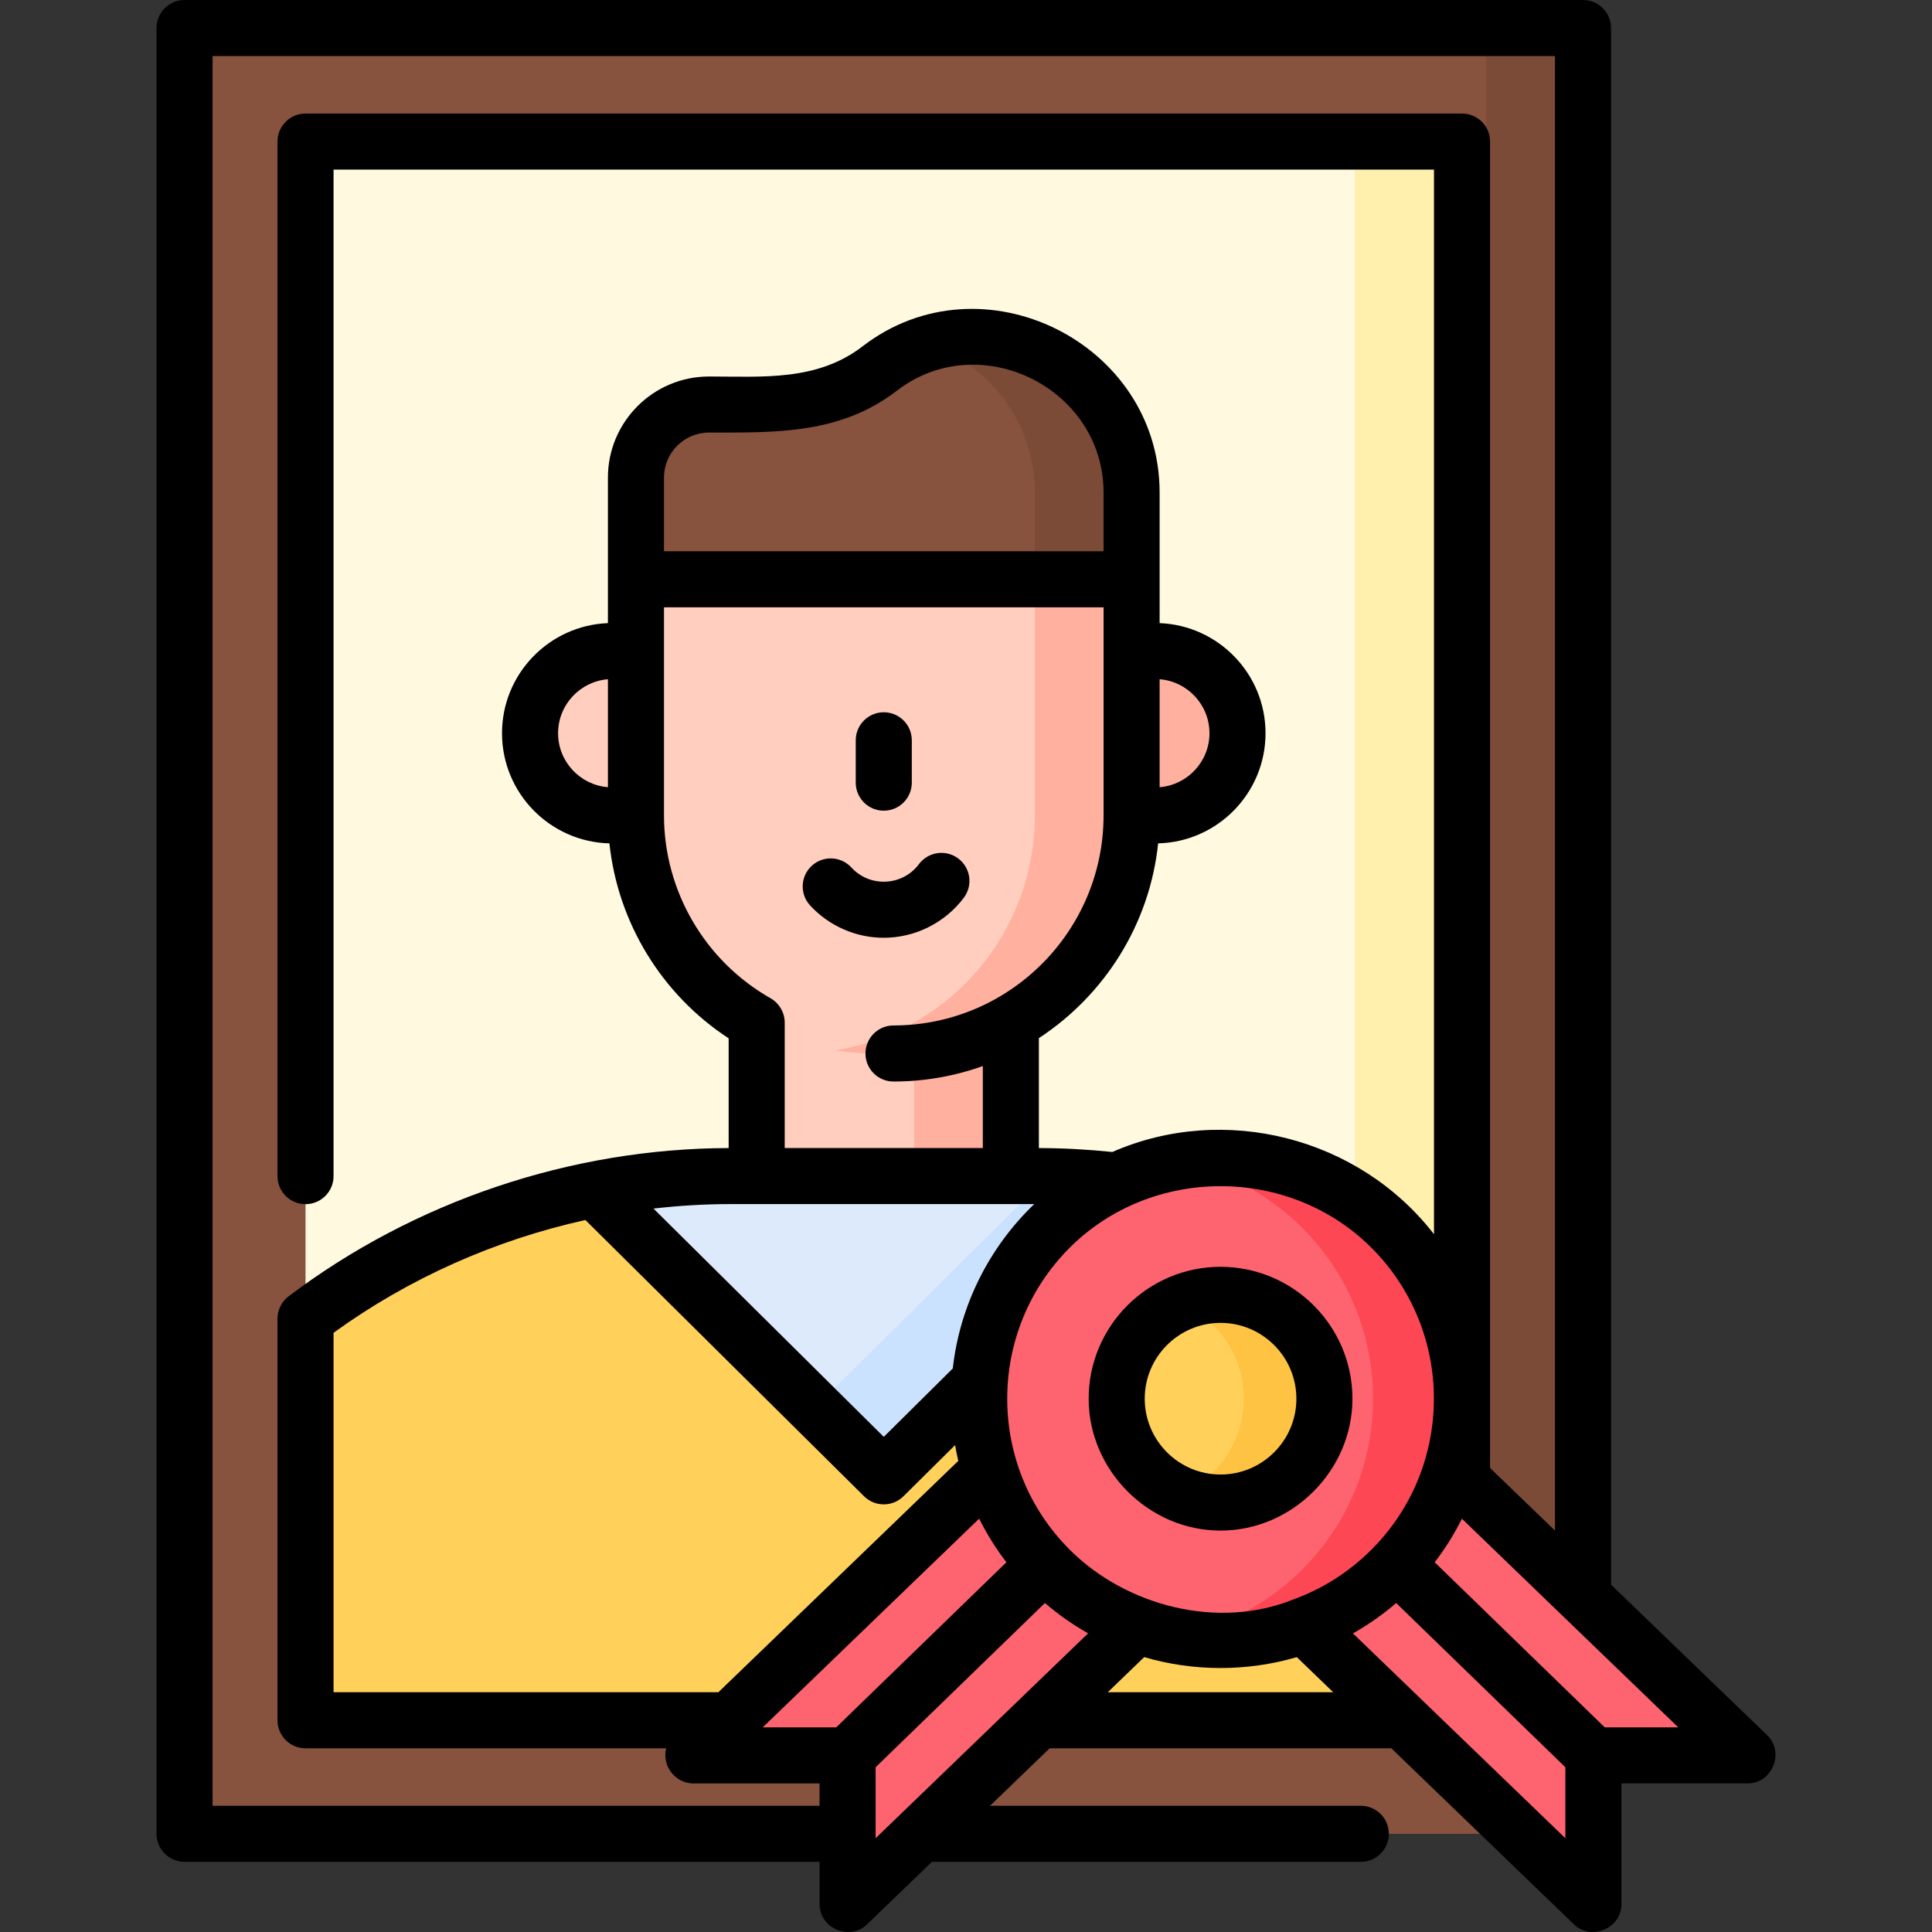 <svg id="Capa_1" enable-background="new 0 0 516.939 516.939" height="512" viewBox="0 0 516.939 516.939" width="512" xmlns="http://www.w3.org/2000/svg"><rect x="0" y="0" width="516.939" height="516.939" fill="#333333" stroke="none"/><g><g><path d="m49.378 7.5h374.18v483.17h-374.18z" fill="#87523e"/><path d="m397.668 7.5h25.89v483.17h-25.89z" fill="#7c4b37"/><path d="m81.748 37.88h309.44v422.41h-309.44z" fill="#fff9df"/><path d="m362.518 37.88h28.67v422.41h-28.67z" fill="#fff0ad"/><path d="m391.188 352.83v107.46h-309.44v-107.46c16.36-12.38 34.53-21.92 53.73-28.37 7.7-2.58 15.56-4.67 23.54-6.23l77.4 12.103 77.4-12.123c27.93 5.48 54.42 17.26 77.37 34.62z" fill="#ffd15b"/><path d="m270.478 260.8v53.87l-33.394 7.551-34.616-7.551v-53.87z" fill="#ffcebf"/><path d="m270.478 260.8v53.87l-15.656 3.54-10.244-3.54v-53.87z" fill="#ffb09e"/><path d="m302.778 155.01v63.16c0 35.19-28.52 63.71-63.71 63.71h-5.2c-3.52 0-6.98-.29-10.34-.84-30.27-4.94-53.37-31.2-53.37-62.87v-63.16l60.63-6.01z" fill="#ffcebf"/><path d="m302.778 155.01v63.16c0 35.19-28.52 63.71-63.71 63.71h-5.2c-3.52 0-6.98-.29-10.34-.84 30.27-4.94 53.36-31.21 53.36-62.87v-63.16l14.89-6.01z" fill="#ffb09e"/><path d="m313.818 318.21-77.35 76.81-77.45-76.79c11.92-2.36 24.11-3.56 36.41-3.56h82.08c12.26 0 24.42 1.2 36.31 3.54z" fill="#ddeafb"/><path d="m313.818 318.21-77.35 76.81-18.49-18.34 62.42-61.99c11.28.18 22.46 1.36 33.42 3.52z" fill="#cbe2ff"/><path d="m170.161 218.172h-6.35c-12.143 0-21.987-9.844-21.987-21.987 0-12.143 9.844-21.987 21.987-21.987h6.35l3.948 23.879z" fill="#ffcebf"/><path d="m309.128 218.172h-6.35l-3.989-20.095 3.989-23.879h6.35c12.143 0 21.987 9.844 21.987 21.987-.001 12.143-9.844 21.987-21.987 21.987z" fill="#ffb09e"/><path d="m302.778 131.77v23.24h-132.62v-27.23c0-10.79 8.75-19.54 19.54-19.54h17.38c10.24 0 20.19-3.39 28.3-9.64 3.66-2.82 7.73-4.99 12.05-6.46.19-.06.37-.12.56-.18 4.15-1.34 8.51-2.05 12.93-2.05 11.56 0 22.03 4.69 29.6 12.26s12.26 18.04 12.26 29.6z" fill="#87523e"/><path d="m302.778 131.77v23.24h-25.89v-23.24c0-11.56-4.68-22.03-12.26-29.6-4.61-4.61-10.29-8.15-16.64-10.21 4.15-1.34 8.51-2.05 12.93-2.05 11.56 0 22.03 4.69 29.6 12.26s12.26 18.04 12.26 29.6z" fill="#7c4b37"/><g fill="#fe646f"><path d="m467.628 469.683h-41.29v39.817l-120.42-116.123 41.29-39.817z"/><path d="m185.498 469.683h41.29v39.817l120.42-116.123-41.29-39.817z"/><path d="m372.268 419.93c-15.66 15.66-37.35 21.6-57.58 17.82-12.38-2.31-24.22-8.25-33.79-17.82-25.23-25.23-25.23-66.14 0-91.37 9.57-9.58 21.41-15.52 33.79-17.82 20.23-3.78 41.92 2.16 57.58 17.82 25.23 25.23 25.23 66.14 0 91.37z"/></g><path d="m372.268 419.93c-15.66 15.66-37.35 21.6-57.58 17.82 12.37-2.31 24.2-8.25 33.77-17.82 25.24-25.23 25.24-66.14 0-91.37-9.57-9.58-21.4-15.51-33.77-17.82 20.23-3.78 41.92 2.16 57.58 17.82 25.23 25.23 25.23 66.14 0 91.37z" fill="#fd4755"/><path d="m354.368 374.25c0 15.34-12.44 27.79-27.79 27.79-3.83 0-7.48-.78-10.8-2.18-9.99-4.22-16.99-14.1-16.99-25.61 0-11.52 7-21.4 16.99-25.61 3.32-1.4 6.97-2.18 10.8-2.18 15.35 0 27.79 12.44 27.79 27.79z" fill="#ffd15b"/><path d="m354.368 374.25c0 15.34-12.44 27.79-27.79 27.79-3.83 0-7.48-.78-10.8-2.18 9.99-4.22 16.99-14.1 16.99-25.61 0-11.52-7-21.4-16.99-25.61 3.32-1.4 6.97-2.18 10.8-2.18 15.35 0 27.79 12.44 27.79 27.79z" fill="#ffc344"/></g><g><path d="m472.834 464.285-41.776-40.285v-416.5c0-4.143-3.357-7.5-7.5-7.5h-374.18c-4.143 0-7.5 3.357-7.5 7.5v483.17c0 4.143 3.357 7.5 7.5 7.5h169.91v11.33c0 6.466 8.05 9.889 12.706 5.398l17.348-16.729h114.767c4.143 0 7.5-3.357 7.5-7.5s-3.357-7.5-7.5-7.5h-99.211l15.949-15.38h91.435l48.852 47.108c4.653 4.487 12.706 1.072 12.706-5.398v-32.316h33.789c6.591.001 9.953-8.318 5.205-12.898zm-415.956 18.885v-468.17h359.181v394.534l-17.37-16.751v-354.903c0-4.143-3.357-7.5-7.5-7.5h-309.441c-4.143 0-7.5 3.357-7.5 7.5v276.81c0 4.143 3.357 7.5 7.5 7.5s7.5-3.357 7.5-7.5v-269.31h294.44v284.856c-20.048-25.905-56.024-35.139-86.062-22.008-6.518-.672-13.113-1.031-19.653-1.047v-29.413c17.462-11.438 29.623-30.322 31.908-52.114 15.911-.403 28.732-13.461 28.732-29.467 0-15.874-12.609-28.851-28.337-29.458v-34.959c0-40.063-47.529-63.706-79.472-39.108-12.179 9.377-26.708 8.077-41.104 8.077-14.91 0-27.041 12.131-27.041 27.042v38.948c-15.728.607-28.337 13.584-28.337 29.458 0 16.008 12.824 29.068 28.738 29.467 2.25 21.197 13.963 40.437 31.903 52.163v29.363c-42.179.103-84.1 14.222-117.739 39.667-1.85 1.399-2.976 3.663-2.976 5.981v107.462c0 1.989.79 3.896 2.196 5.304 1.407 1.406 3.314 2.196 5.304 2.196h96.511c-1.218 4.657 2.425 9.394 7.239 9.394h33.79v5.986zm289.235-55.233c-20.193 8.196-44.809 1.797-59.914-13.309-22.267-22.266-22.267-58.496 0-80.762 21.978-21.98 58.784-21.98 80.763 0 22.267 22.266 22.267 58.496 0 80.762-6.001 6.001-13.103 10.496-20.849 13.309zm-122.365 34.247h-19.668l57.91-55.844c2.039 4.094 4.474 8.001 7.292 11.674zm-31.536-9.394h-102.964l.002-96.183c20.125-14.572 43.198-24.828 67.387-30.17l74.551 73.907c1.462 1.449 3.371 2.174 5.28 2.174s3.818-.725 5.28-2.174l13.803-13.683c.245 1.419.528 2.827.856 4.223zm118.065-271.047c7.453.588 13.337 6.841 13.337 14.442s-5.884 13.854-13.337 14.441zm-15-34.238h-117.616v-19.726c0-6.64 5.401-12.042 12.041-12.042 17.945 0 35.137.448 50.255-11.192 22.225-17.115 55.32-.668 55.32 27.224zm-117.616 15h117.616v55.667c0 30.992-25.215 56.207-56.207 56.207-4.143 0-7.5 3.357-7.5 7.5s3.357 7.5 7.5 7.5c8.383 0 16.427-1.467 23.903-4.14v21.935h-53.009v-33.561c0-2.665-1.486-5.21-3.802-6.524-17.581-9.981-28.502-28.725-28.502-48.917v-55.667zm17.772 159.669h81.3c-12.142 11.626-19.94 27.254-21.797 43.978l-18.467 18.306-61.614-61.082c6.821-.791 13.693-1.202 20.578-1.202zm-32.772-111.547c-7.453-.588-13.337-6.84-13.337-14.441s5.884-13.854 13.337-14.442zm71.627 280.062c0-.006.001-.013.001-.019s-.001-.013-.001-.019v-17.793l45.301-43.944c3.632 3.126 7.501 5.832 11.549 8.115l-56.849 54.82v-1.16zm62.113-37.899 9.751-9.403c13.258 3.893 27.57 3.895 40.829.007l9.744 9.396zm65.601-15.749c4.055-2.285 7.931-4.995 11.569-8.126l45.268 43.941v18.993zm67.378 25.143-45.502-44.168c2.813-3.667 5.245-7.567 7.282-11.654l57.885 55.822z"/><path d="m236.468 216.912c4.143 0 7.5-3.357 7.5-7.5v-11.335c0-4.143-3.357-7.5-7.5-7.5s-7.5 3.357-7.5 7.5v11.335c0 4.143 3.358 7.5 7.5 7.5z"/><path d="m236.468 250.916c8.381 0 16.39-4.006 21.424-10.717 2.485-3.313 1.813-8.015-1.5-10.5-3.312-2.484-8.014-1.814-10.5 1.5-2.248 2.997-5.684 4.717-9.424 4.717-3.333 0-6.412-1.354-8.67-3.811-2.805-3.051-7.546-3.248-10.598-.447-3.05 2.803-3.25 7.548-.447 10.598 5.059 5.504 12.245 8.66 19.715 8.66z"/><path d="m326.581 338.958c-19.459 0-35.29 15.831-35.29 35.289 0 19.202 16.088 35.289 35.29 35.289s35.289-16.087 35.289-35.289c0-19.458-15.831-35.289-35.289-35.289zm0 55.578c-11.188 0-20.29-9.102-20.29-20.289s9.103-20.289 20.29-20.289 20.289 9.102 20.289 20.289-9.102 20.289-20.289 20.289z"/></g></g></svg>